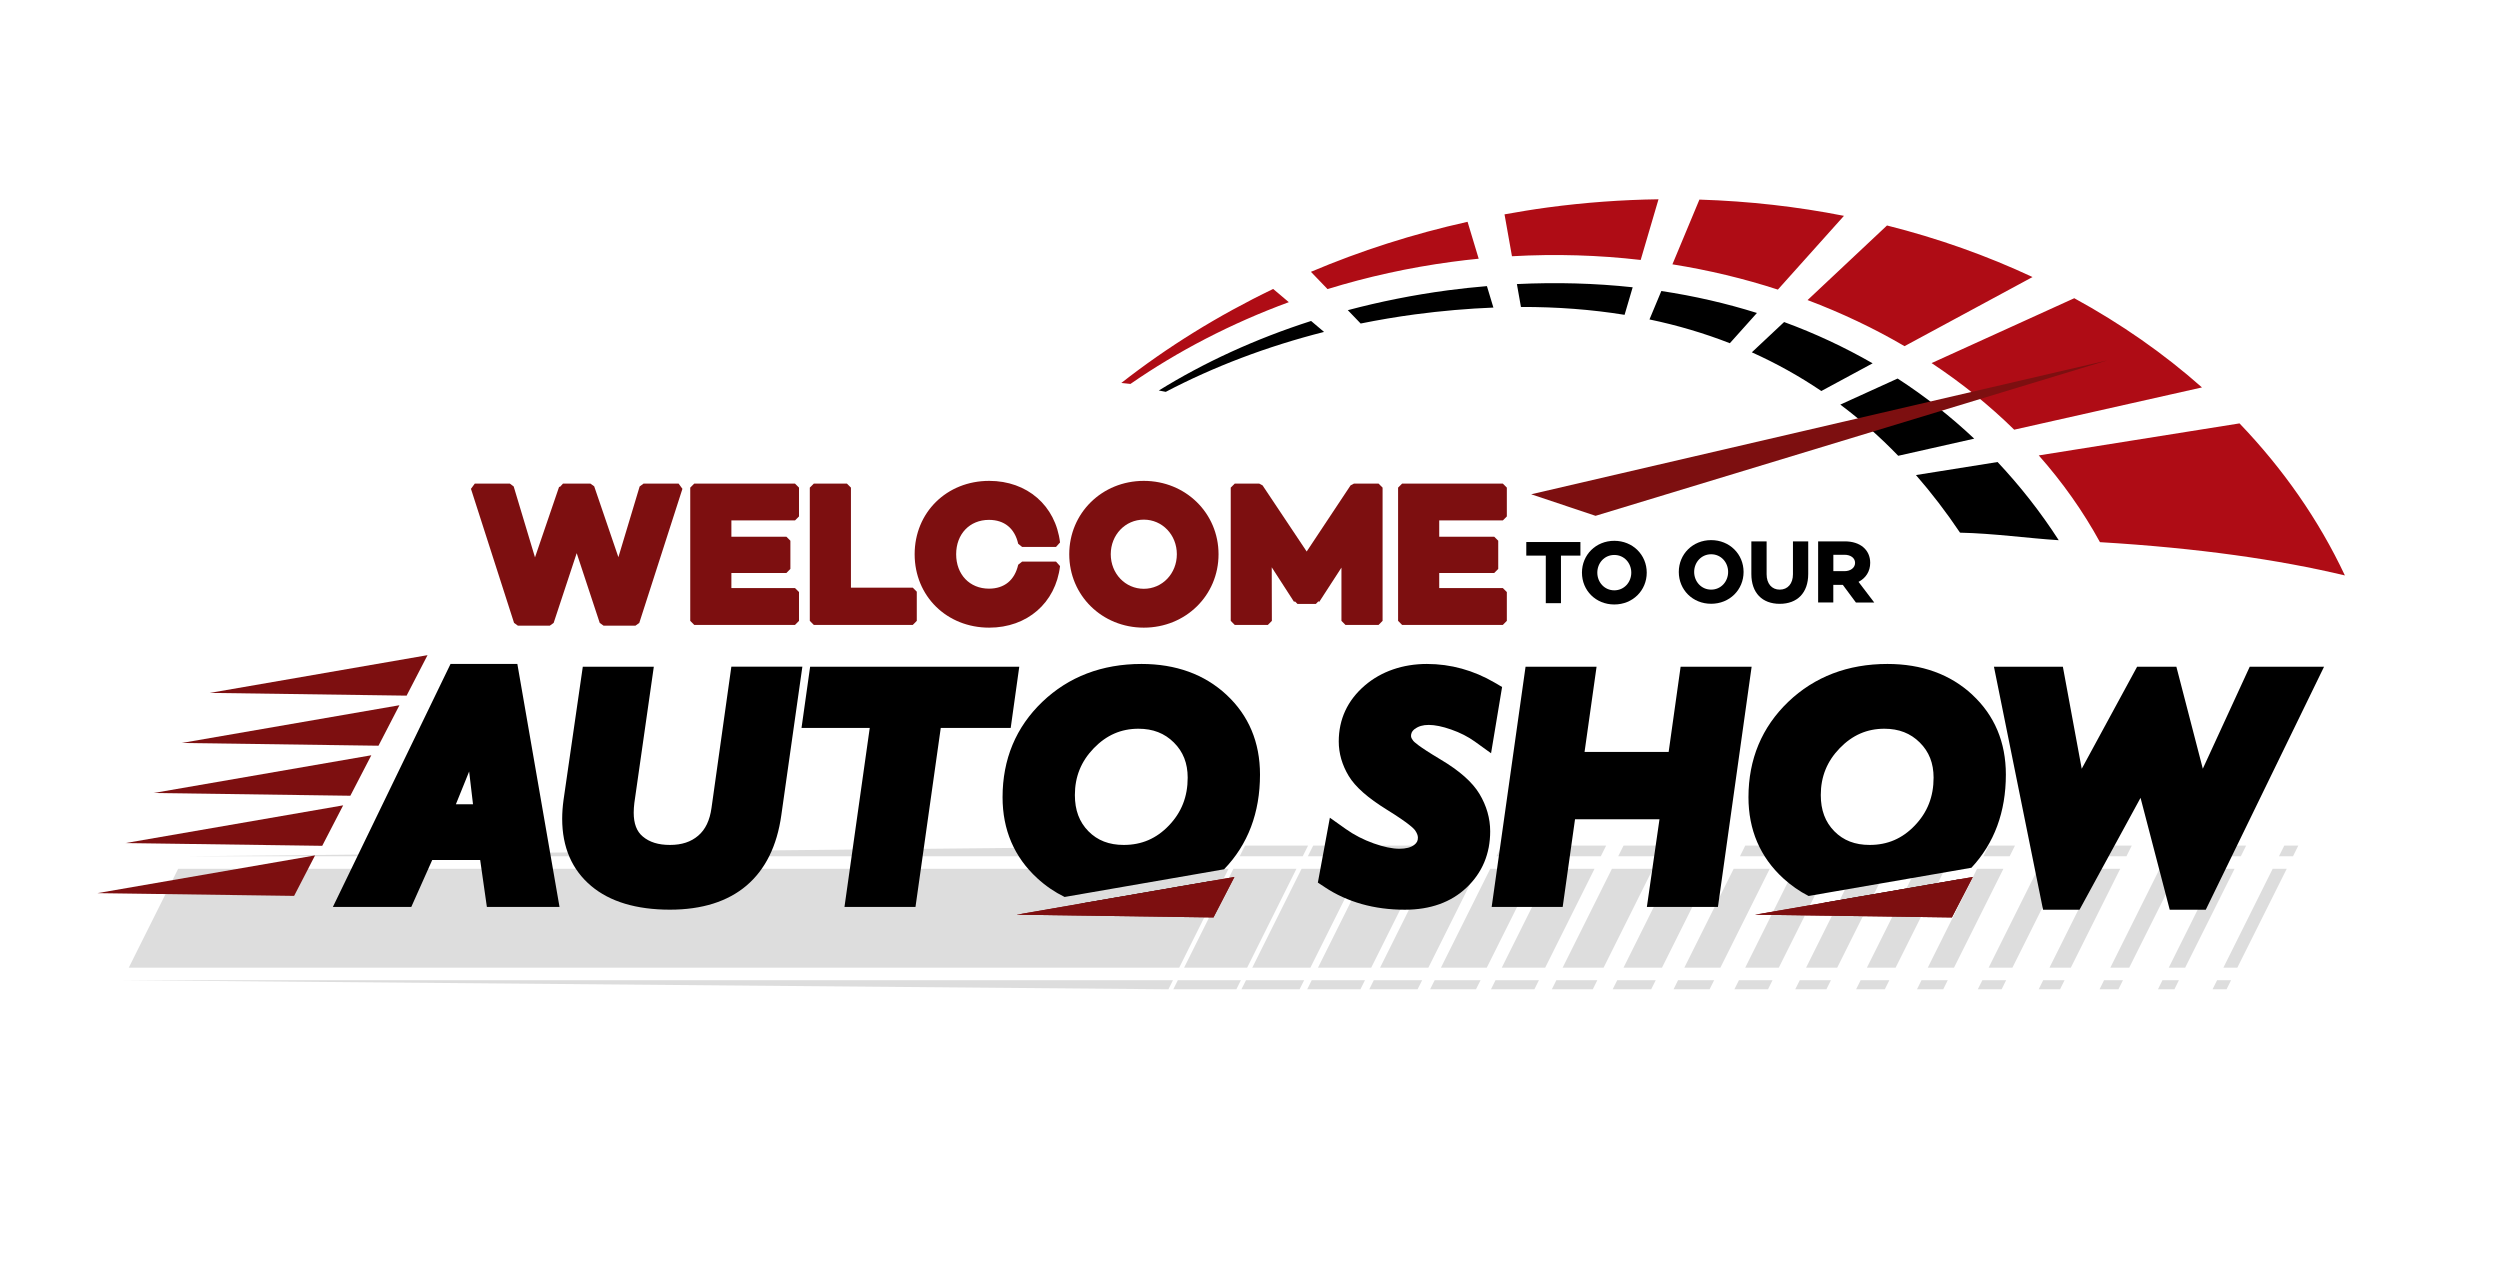<?xml version="1.0" encoding="UTF-8"?>
<svg id="Layer_1" data-name="Layer 1" xmlns="http://www.w3.org/2000/svg" viewBox="0 0 537.2 275.35">
  <defs>
    <style>
      .cls-1 {
        fill: #000;
      }

      .cls-1, .cls-2, .cls-3, .cls-4 {
        stroke-width: 0px;
      }

      .cls-2 {
        fill: #ddd;
      }

      .cls-3 {
        fill: #7d0f10;
      }

      .cls-4 {
        fill: #af0c15;
      }
    </style>
  </defs>
  <g>
    <polygon class="cls-2" points="38.28 186.69 27.67 207.93 253.39 207.93 263.99 186.69 38.28 186.69"/>
    <polygon class="cls-2" points="26.32 210.63 26.32 210.63 251.07 212.58 252.05 210.63 26.32 210.63"/>
    <polygon class="cls-2" points="39.63 184 39.63 184 265.34 184 266.48 181.7 39.63 184"/>
    <g>
      <polygon class="cls-2" points="254.44 207.93 267.99 207.93 278.58 186.69 265.03 186.69 254.44 207.93"/>
      <polygon class="cls-2" points="253.09 210.63 252.12 212.58 265.67 212.58 266.64 210.63 253.09 210.63"/>
      <polygon class="cls-2" points="279.93 184 281.08 181.7 267.53 181.7 266.38 184 279.93 184"/>
    </g>
    <g>
      <polygon class="cls-2" points="281.58 207.93 292.18 186.69 279.68 186.69 269.09 207.93 281.58 207.93"/>
      <polygon class="cls-2" points="279.26 212.58 280.23 210.63 267.74 210.63 266.76 212.58 279.26 212.58"/>
      <polygon class="cls-2" points="293.52 184 294.67 181.7 282.18 181.7 281.03 184 293.52 184"/>
    </g>
    <g>
      <polygon class="cls-2" points="294.65 207.93 305.25 186.69 293.8 186.69 283.21 207.93 294.65 207.93"/>
      <polygon class="cls-2" points="292.33 212.58 293.3 210.63 281.86 210.63 280.89 212.58 292.33 212.58"/>
      <polygon class="cls-2" points="306.6 184 307.74 181.7 296.3 181.7 295.15 184 306.6 184"/>
    </g>
    <g>
      <polygon class="cls-2" points="306.93 207.93 317.53 186.69 307.14 186.69 296.55 207.93 306.93 207.93"/>
      <polygon class="cls-2" points="304.61 212.58 305.59 210.63 295.2 210.63 294.23 212.58 304.61 212.58"/>
      <polygon class="cls-2" points="318.88 184 320.03 181.7 309.64 181.7 308.49 184 318.88 184"/>
    </g>
    <g>
      <polygon class="cls-2" points="319.48 207.93 330.08 186.69 320.22 186.69 309.63 207.93 319.48 207.93"/>
      <polygon class="cls-2" points="317.16 212.58 318.14 210.63 308.28 210.63 307.3 212.58 317.16 212.58"/>
      <polygon class="cls-2" points="331.43 184 332.58 181.7 322.72 181.7 321.57 184 331.43 184"/>
    </g>
    <g>
      <polygon class="cls-2" points="332.03 207.93 342.63 186.69 333.3 186.69 322.7 207.93 332.03 207.93"/>
      <polygon class="cls-2" points="329.71 212.58 330.68 210.63 321.35 210.63 320.38 212.58 329.71 212.58"/>
      <polygon class="cls-2" points="343.98 184 345.13 181.7 335.79 181.7 334.65 184 343.98 184"/>
    </g>
    <g>
      <polygon class="cls-2" points="344.58 207.93 355.18 186.69 346.37 186.69 335.78 207.93 344.58 207.93"/>
      <polygon class="cls-2" points="342.26 212.58 343.23 210.63 334.43 210.63 333.46 212.58 342.26 212.58"/>
      <polygon class="cls-2" points="356.53 184 357.68 181.7 348.87 181.7 347.72 184 356.53 184"/>
    </g>
    <g>
      <polygon class="cls-2" points="357.13 207.93 367.73 186.69 359.45 186.69 348.86 207.93 357.13 207.93"/>
      <polygon class="cls-2" points="354.81 212.58 355.78 210.63 347.51 210.63 346.53 212.58 354.81 212.58"/>
      <polygon class="cls-2" points="369.08 184 370.23 181.7 361.95 181.7 360.8 184 369.08 184"/>
    </g>
    <g>
      <polygon class="cls-2" points="369.68 207.93 380.28 186.69 372.53 186.69 361.93 207.93 369.68 207.93"/>
      <polygon class="cls-2" points="367.36 212.58 368.33 210.63 360.58 210.63 359.61 212.58 367.36 212.58"/>
      <polygon class="cls-2" points="381.63 184 382.78 181.7 375.02 181.7 373.88 184 381.63 184"/>
    </g>
    <g>
      <polygon class="cls-2" points="382.23 207.93 392.84 186.69 385.6 186.69 375.01 207.93 382.23 207.93"/>
      <polygon class="cls-2" points="379.91 212.58 380.88 210.63 373.66 210.63 372.69 212.58 379.91 212.58"/>
      <polygon class="cls-2" points="394.18 184 395.33 181.7 388.1 181.7 386.95 184 394.18 184"/>
    </g>
    <g>
      <polygon class="cls-2" points="394.78 207.93 405.39 186.69 398.68 186.69 388.09 207.93 394.78 207.93"/>
      <polygon class="cls-2" points="392.46 212.58 393.43 210.63 386.74 210.63 385.76 212.58 392.46 212.58"/>
      <polygon class="cls-2" points="406.73 184 407.88 181.7 401.18 181.7 400.03 184 406.73 184"/>
    </g>
    <g>
      <polygon class="cls-2" points="407.33 207.93 417.94 186.69 411.76 186.69 401.16 207.93 407.33 207.93"/>
      <polygon class="cls-2" points="405.01 212.58 405.98 210.63 399.81 210.63 398.84 212.58 405.01 212.58"/>
      <polygon class="cls-2" points="419.28 184 420.43 181.7 414.25 181.7 413.11 184 419.28 184"/>
    </g>
    <g>
      <polygon class="cls-2" points="419.88 207.93 430.49 186.69 424.83 186.69 414.24 207.93 419.88 207.93"/>
      <polygon class="cls-2" points="417.56 212.58 418.53 210.63 412.89 210.63 411.92 212.58 417.56 212.58"/>
      <polygon class="cls-2" points="431.83 184 432.98 181.7 427.33 181.7 426.18 184 431.83 184"/>
    </g>
    <g>
      <polygon class="cls-2" points="432.43 207.93 443.04 186.69 437.91 186.69 427.32 207.93 432.43 207.93"/>
      <polygon class="cls-2" points="430.11 212.58 431.08 210.63 425.97 210.63 424.99 212.58 430.11 212.58"/>
      <polygon class="cls-2" points="444.38 184 445.53 181.7 440.41 181.7 439.26 184 444.38 184"/>
    </g>
    <g>
      <polygon class="cls-2" points="444.98 207.93 455.59 186.69 450.99 186.69 440.39 207.93 444.98 207.93"/>
      <polygon class="cls-2" points="442.66 212.58 443.63 210.63 439.04 210.63 438.07 212.58 442.66 212.58"/>
      <polygon class="cls-2" points="456.93 184 458.08 181.7 453.48 181.7 452.34 184 456.93 184"/>
    </g>
    <g>
      <polygon class="cls-2" points="457.53 207.93 468.14 186.69 464.06 186.69 453.47 207.93 457.53 207.93"/>
      <polygon class="cls-2" points="455.21 212.58 456.18 210.63 452.12 210.63 451.15 212.58 455.21 212.58"/>
      <polygon class="cls-2" points="469.49 184 470.62 181.7 466.56 181.7 465.41 184 469.49 184"/>
    </g>
    <g>
      <polygon class="cls-2" points="469.55 207.93 480.16 186.69 476.62 186.69 466.02 207.93 469.55 207.93"/>
      <polygon class="cls-2" points="467.24 212.58 468.2 210.63 464.67 210.63 463.7 212.58 467.24 212.58"/>
      <polygon class="cls-2" points="481.51 184 482.65 181.7 479.11 181.7 477.97 184 481.51 184"/>
    </g>
    <g>
      <polygon class="cls-2" points="480.76 207.93 491.37 186.69 488.35 186.69 477.76 207.93 480.76 207.93"/>
      <polygon class="cls-2" points="478.44 212.58 479.41 210.63 476.41 210.63 475.43 212.58 478.44 212.58"/>
      <polygon class="cls-2" points="492.72 184 493.86 181.7 490.85 181.7 489.7 184 492.72 184"/>
    </g>
  </g>
  <g>
    <polygon class="cls-3" points="129.69 134.44 128.87 133.85 123.92 118.86 118.97 133.85 118.15 134.44 111.28 134.44 110.46 133.85 101.2 105.04 102.02 103.92 109.56 103.92 110.38 104.53 114.96 119.77 120.15 104.58 120.31 104.64 120.97 103.92 126.87 103.92 127.68 104.5 132.88 119.73 137.45 104.53 138.28 103.92 145.82 103.92 146.64 105.04 137.37 133.85 136.55 134.44 129.69 134.44"/>
    <polygon class="cls-3" points="149.18 134.28 148.32 133.41 148.32 104.78 149.18 103.92 170.83 103.92 171.69 104.78 171.69 110.97 170.83 111.83 157.16 111.83 157.16 115.33 168.98 115.33 169.84 116.19 169.84 122.25 168.98 123.12 157.16 123.12 157.16 126.36 170.83 126.36 171.69 127.22 171.69 133.41 170.83 134.28 149.18 134.28"/>
    <polygon class="cls-3" points="174.87 134.28 174.01 133.41 174.01 104.78 174.87 103.92 181.99 103.92 182.85 104.78 182.85 126.28 196.14 126.28 197 127.14 197 133.41 196.14 134.28 174.87 134.28"/>
    <path class="cls-3" d="M212.56,134.87c-9.13,0-16.02-6.78-16.02-15.77s6.89-15.77,16.02-15.77c8.16,0,14.27,5.31,15.22,13.23l-.86.96h-7.29l-.84-.67c-.74-3.31-2.97-5.14-6.28-5.14-4.15,0-7.05,3.04-7.05,7.39s2.9,7.39,7.05,7.39c3.31,0,5.53-1.82,6.28-5.14l.84-.67h7.29l.86.96c-.94,7.91-7.06,13.23-15.22,13.23Z"/>
    <path class="cls-3" d="M245.78,134.87c-8.98,0-16.02-6.93-16.02-15.77s7.04-15.77,16.02-15.77,16.06,6.93,16.06,15.77-7.06,15.77-16.06,15.77ZM245.78,111.66c-3.98,0-7.1,3.27-7.1,7.43s3.12,7.43,7.1,7.43,7.1-3.27,7.1-7.43-3.12-7.43-7.1-7.43Z"/>
    <polygon class="cls-3" points="289.11 134.28 288.25 133.41 288.25 121.97 283.48 129.33 283.29 129.21 282.76 129.77 278.8 129.77 278.25 129.22 278.07 129.33 273.27 121.9 273.3 133.41 272.44 134.28 265.32 134.28 264.46 133.41 264.46 104.78 265.32 103.92 270.59 103.92 271.3 104.3 280.78 118.51 290.21 104.3 290.93 103.92 296.23 103.92 297.09 104.78 297.09 133.41 296.23 134.28 289.11 134.28"/>
    <polygon class="cls-3" points="301.28 134.28 300.42 133.41 300.42 104.78 301.28 103.92 322.93 103.92 323.79 104.78 323.79 110.97 322.93 111.83 309.26 111.83 309.26 115.33 321.08 115.33 321.94 116.19 321.94 122.25 321.08 123.12 309.26 123.12 309.26 126.36 322.93 126.36 323.79 127.22 323.79 133.41 322.93 134.28 301.28 134.28"/>
  </g>
  <g>
    <path class="cls-1" d="M335.42,119.39v10.22h-3.26v-10.22h-4.19v-2.92h11.63v2.92h-4.17Z"/>
    <path class="cls-1" d="M353.85,123.05c0,3.82-2.99,6.84-6.97,6.84s-6.95-3.01-6.95-6.84,2.99-6.84,6.95-6.84,6.97,3.01,6.97,6.84ZM350.53,123.05c0-2.07-1.52-3.8-3.65-3.8s-3.65,1.74-3.65,3.8,1.53,3.8,3.65,3.8,3.65-1.74,3.65-3.8Z"/>
  </g>
  <g>
    <path class="cls-1" d="M374.66,122.9c0,3.82-2.99,6.84-6.97,6.84s-6.95-3.01-6.95-6.84,2.99-6.84,6.95-6.84,6.97,3.01,6.97,6.84ZM371.34,122.9c0-2.07-1.53-3.8-3.65-3.8s-3.65,1.74-3.65,3.8,1.53,3.8,3.65,3.8,3.65-1.74,3.65-3.8Z"/>
    <path class="cls-1" d="M388.55,123.34c0,4.07-2.36,6.41-6.12,6.41s-6.1-2.34-6.1-6.41v-7.01h3.28v7.07c0,2.01,1.1,3.3,2.82,3.3s2.84-1.29,2.84-3.3v-7.07h3.28v7.01Z"/>
    <path class="cls-1" d="M393.94,125.66v3.8h-3.26v-13.13h5.76c3.24,0,5.43,1.78,5.43,4.62,0,1.83-.95,3.28-2.51,4.08l3.38,4.44h-3.94l-2.82-3.8h-2.03ZM396.36,122.73c1.25,0,2.26-.7,2.26-1.78s-1-1.74-2.26-1.74h-2.41v3.52h2.41Z"/>
  </g>
  <g>
    <path class="cls-1" d="M96.81,142.67l-25.28,52.21h16.85l4.5-10.09h10.3l1.44,10.09h15.61l-9.06-52.21h-14.35ZM97.96,172.82l2.85-7.04.83,7.04h-3.68Z"/>
    <path class="cls-1" d="M157.15,143.27l-4.26,30.32c-.37,2.7-1.31,4.66-2.86,5.98-1.56,1.34-3.55,1.99-6.06,1.99s-4.4-.59-5.85-1.81c-1.31-1.09-1.95-2.77-1.95-5.13,0-.66.05-1.38.14-2.1l4.18-29.25h-15.26l-4.14,28.63c-.19,1.39-.29,2.75-.29,4.04,0,6.1,2.1,10.97,6.25,14.45,4.01,3.37,9.7,5.08,16.91,5.08,13.8,0,22.08-7.03,23.93-20.32l4.52-31.89h-15.26Z"/>
    <polygon class="cls-1" points="219.02 143.27 174.08 143.27 172.23 156.42 186.89 156.42 181.46 194.88 196.72 194.88 202.15 156.42 217.18 156.42 219.02 143.27"/>
    <path class="cls-1" d="M263.53,149.28c-4.73-4.39-10.87-6.61-18.24-6.61-8.49,0-15.66,2.74-21.31,8.14-5.68,5.44-8.55,12.33-8.55,20.5,0,7,2.5,12.85,7.45,17.4,1.78,1.64,3.74,2.98,5.88,4.03l5.19-.9,24.04-4.17,5.04-.88c5.13-5.31,7.72-12.15,7.72-20.35,0-6.95-2.43-12.72-7.22-17.16ZM241.48,181.56c-3.16,0-5.65-.96-7.6-2.94-1.96-1.99-2.91-4.53-2.91-7.78,0-3.94,1.33-7.24,4.07-10.07,2.72-2.81,5.86-4.18,9.59-4.18,3.12,0,5.61.97,7.61,2.96,2,1.98,2.97,4.46,2.97,7.55,0,4.09-1.32,7.45-4.04,10.29-2.68,2.8-5.85,4.17-9.69,4.17Z"/>
    <path class="cls-1" d="M240.26,192.77l-7.97,1.38c2.8.89,5.84,1.33,9.12,1.33,7.41,0,13.75-2.08,18.88-6.18l-7.34,1.27-12.69,2.2Z"/>
    <path class="cls-1" d="M304.03,156.64c.76-.59,1.73-.87,2.98-.87,1.32,0,2.94.33,4.82.99,1.92.67,3.62,1.54,5.06,2.57l3.51,2.53,2.37-14.24-1.6-.94c-4.55-2.66-9.45-4.01-14.56-4.01s-9.8,1.57-13.38,4.66c-3.69,3.19-5.56,7.23-5.56,12,0,2.56.72,5.05,2.14,7.41,1.41,2.34,4.1,4.71,8.22,7.26,4.75,2.94,5.79,4.08,5.99,4.35.44.61.66,1.16.66,1.63,0,.69-.22,1.13-.78,1.56-.72.56-1.8.84-3.19.84-1.54,0-3.4-.39-5.53-1.15-2.19-.78-4.21-1.82-5.98-3.08l-3.44-2.44-2.58,13.94,1.48.98c4.84,3.22,10.63,4.85,17.21,4.85,5.48,0,9.94-1.6,13.27-4.76,3.37-3.2,5.07-7.27,5.07-12.1,0-2.78-.78-5.48-2.3-8.02-1.53-2.54-4.27-4.97-8.39-7.42-4.82-2.87-5.71-3.82-5.84-3.99-.22-.28-.48-.68-.48-1.02,0-.47.1-.98.81-1.54Z"/>
    <polygon class="cls-1" points="361.13 143.27 358.56 161.57 340.49 161.57 343.07 143.27 327.81 143.27 320.53 194.88 335.79 194.88 338.44 176.05 356.59 176.05 353.88 194.88 369.15 194.88 376.39 143.27 361.13 143.27"/>
    <path class="cls-1" d="M423.81,149.28c-4.73-4.39-10.87-6.61-18.24-6.61-8.49,0-15.66,2.74-21.31,8.14-5.67,5.44-8.55,12.33-8.55,20.5,0,7,2.5,12.85,7.45,17.4,1.67,1.53,3.49,2.81,5.47,3.82l4.99-.87h0l25.11-4.35h.01s4.88-.85,4.88-.85c4.91-5.26,7.4-11.99,7.4-20.02,0-6.95-2.43-12.72-7.22-17.16ZM401.76,181.56c-3.16,0-5.65-.96-7.6-2.94-1.96-1.99-2.91-4.53-2.91-7.78,0-3.94,1.33-7.24,4.07-10.07,2.72-2.81,5.86-4.18,9.59-4.18,3.12,0,5.61.97,7.61,2.96,2,1.98,2.97,4.46,2.97,7.55,0,4.09-1.32,7.45-4.04,10.29-2.68,2.8-5.85,4.17-9.69,4.17Z"/>
    <path class="cls-1" d="M414.24,190.12l-14.93,2.59h-.02l-7.26,1.26c2.95,1.01,6.18,1.51,9.67,1.51,7.6,0,14.08-2.19,19.29-6.53l-6.74,1.17h-.01Z"/>
    <polygon class="cls-1" points="483.42 143.27 473.34 165.18 467.66 143.27 459.22 143.27 447.32 165.19 443.27 143.27 428.46 143.27 439.01 195.48 446.85 195.48 459.96 171.44 466.23 195.48 473.98 195.48 499.39 143.27 483.42 143.27"/>
  </g>
  <polygon class="cls-3" points="91.87 140.78 45.09 148.89 87.37 149.48 91.87 140.78"/>
  <polygon class="cls-3" points="85.83 151.54 39.04 159.65 81.33 160.24 85.83 151.54"/>
  <polygon class="cls-3" points="79.79 162.29 33 170.4 75.28 170.99 79.79 162.29"/>
  <polygon class="cls-3" points="73.74 173.05 26.95 181.16 69.24 181.75 73.74 173.05"/>
  <polygon class="cls-3" points="67.7 183.81 20.91 191.92 63.2 192.51 67.7 183.81"/>
  <polygon class="cls-3" points="265.25 188.44 260.75 197.14 218.46 196.55 232.29 194.15 240.26 192.77 252.95 190.57 260.29 189.3 265.25 188.44"/>
  <polygon class="cls-3" points="265.25 188.44 260.75 197.14 218.46 196.55 232.29 194.15 240.26 192.77 252.95 190.57 260.29 189.3 265.25 188.44"/>
  <polygon class="cls-3" points="423.92 188.44 419.42 197.14 377.13 196.55 392.03 193.97 399.29 192.71 399.31 192.71 414.24 190.12 414.25 190.12 420.99 188.95 423.92 188.44"/>
  <polygon class="cls-3" points="423.92 188.44 419.42 197.14 377.13 196.55 392.03 193.97 399.29 192.71 399.31 192.71 414.24 190.12 414.25 190.12 420.99 188.95 423.92 188.44"/>
  <g>
    <path class="cls-1" d="M376.44,75.71c5.24,2.35,10.22,5.13,14.93,8.31l11.02-5.95c-6.02-3.46-12.37-6.43-19.02-8.87l-6.93,6.5ZM407.76,81.34c5.87,3.8,11.36,8.12,16.46,12.92l-16.33,3.68c-3.9-4.04-8.05-7.71-12.44-11l12.31-5.6ZM356.98,62.53c7.09,1.07,13.95,2.65,20.55,4.72l-5.82,6.5c-5.49-2.14-11.24-3.85-17.27-5.11l2.55-6.11ZM311.05,62.39c2.84-.38,5.65-.67,8.46-.91l1.39,4.61c-5.46.22-11.09.7-16.89,1.47-3.94.53-7.82,1.19-11.63,1.96l-2.76-2.87c6.88-1.83,14.05-3.27,21.44-4.26ZM429.24,99.28c4.81,5.12,9.22,10.72,13.14,16.8-6.45-.4-14.01-1.47-21.21-1.62-2.96-4.42-6.13-8.54-9.47-12.38l17.54-2.8ZM325.95,61.04c8.52-.41,16.83-.18,24.88.69l-1.74,5.92c-7.06-1.14-14.49-1.71-22.27-1.69l-.87-4.92ZM284.53,71.32c-12.32,3.12-23.77,7.5-34.03,12.88-.5-.1-1-.2-1.49-.29,9.7-6.01,20.72-11.09,32.72-14.94l2.79,2.36Z"/>
    <path class="cls-4" d="M359.37,56.8c7.82,1.25,15.4,3.07,22.66,5.43l14.2-15.85c-10.03-1.98-20.42-3.16-31.06-3.49l-5.8,13.91ZM409.24,74.38c-6.52-3.82-13.5-7.13-20.83-9.9l17.07-16.03c10.98,2.76,21.45,6.48,31.27,11.08l-27.5,14.85ZM432.81,92.33c-5.35-5.25-11.29-10.04-17.75-14.31l30.66-13.94c10.02,5.47,19.24,11.9,27.44,19.17l-40.35,9.08ZM273.58,62.09l3.36,2.84c-12.38,4.56-23.82,10.5-34.03,17.57-.66-.07-1.31-.14-1.96-.21,9.84-7.71,20.79-14.5,32.63-20.2ZM315.35,47.66l2.39,7.93c-1.91.19-3.82.41-5.74.67-9.26,1.24-18.2,3.23-26.74,5.86l-3.57-3.71c10.61-4.5,21.87-8.12,33.66-10.75ZM352.55,55.86c-8.98-1.04-18.23-1.33-27.66-.8l-1.6-9c3.06-.55,6.13-1.06,9.25-1.48,8.04-1.08,16-1.65,23.84-1.76l-3.83,13.04ZM481.23,90.98c9.34,9.74,17.01,20.7,22.64,32.67-14.16-3.38-31.46-5.89-52.63-7.15-3.63-6.64-8.05-12.88-13.15-18.64l43.13-6.88Z"/>
    <polygon class="cls-3" points="329.02 106.21 342.85 110.84 452.84 77.43 329.02 106.21"/>
  </g>
</svg>